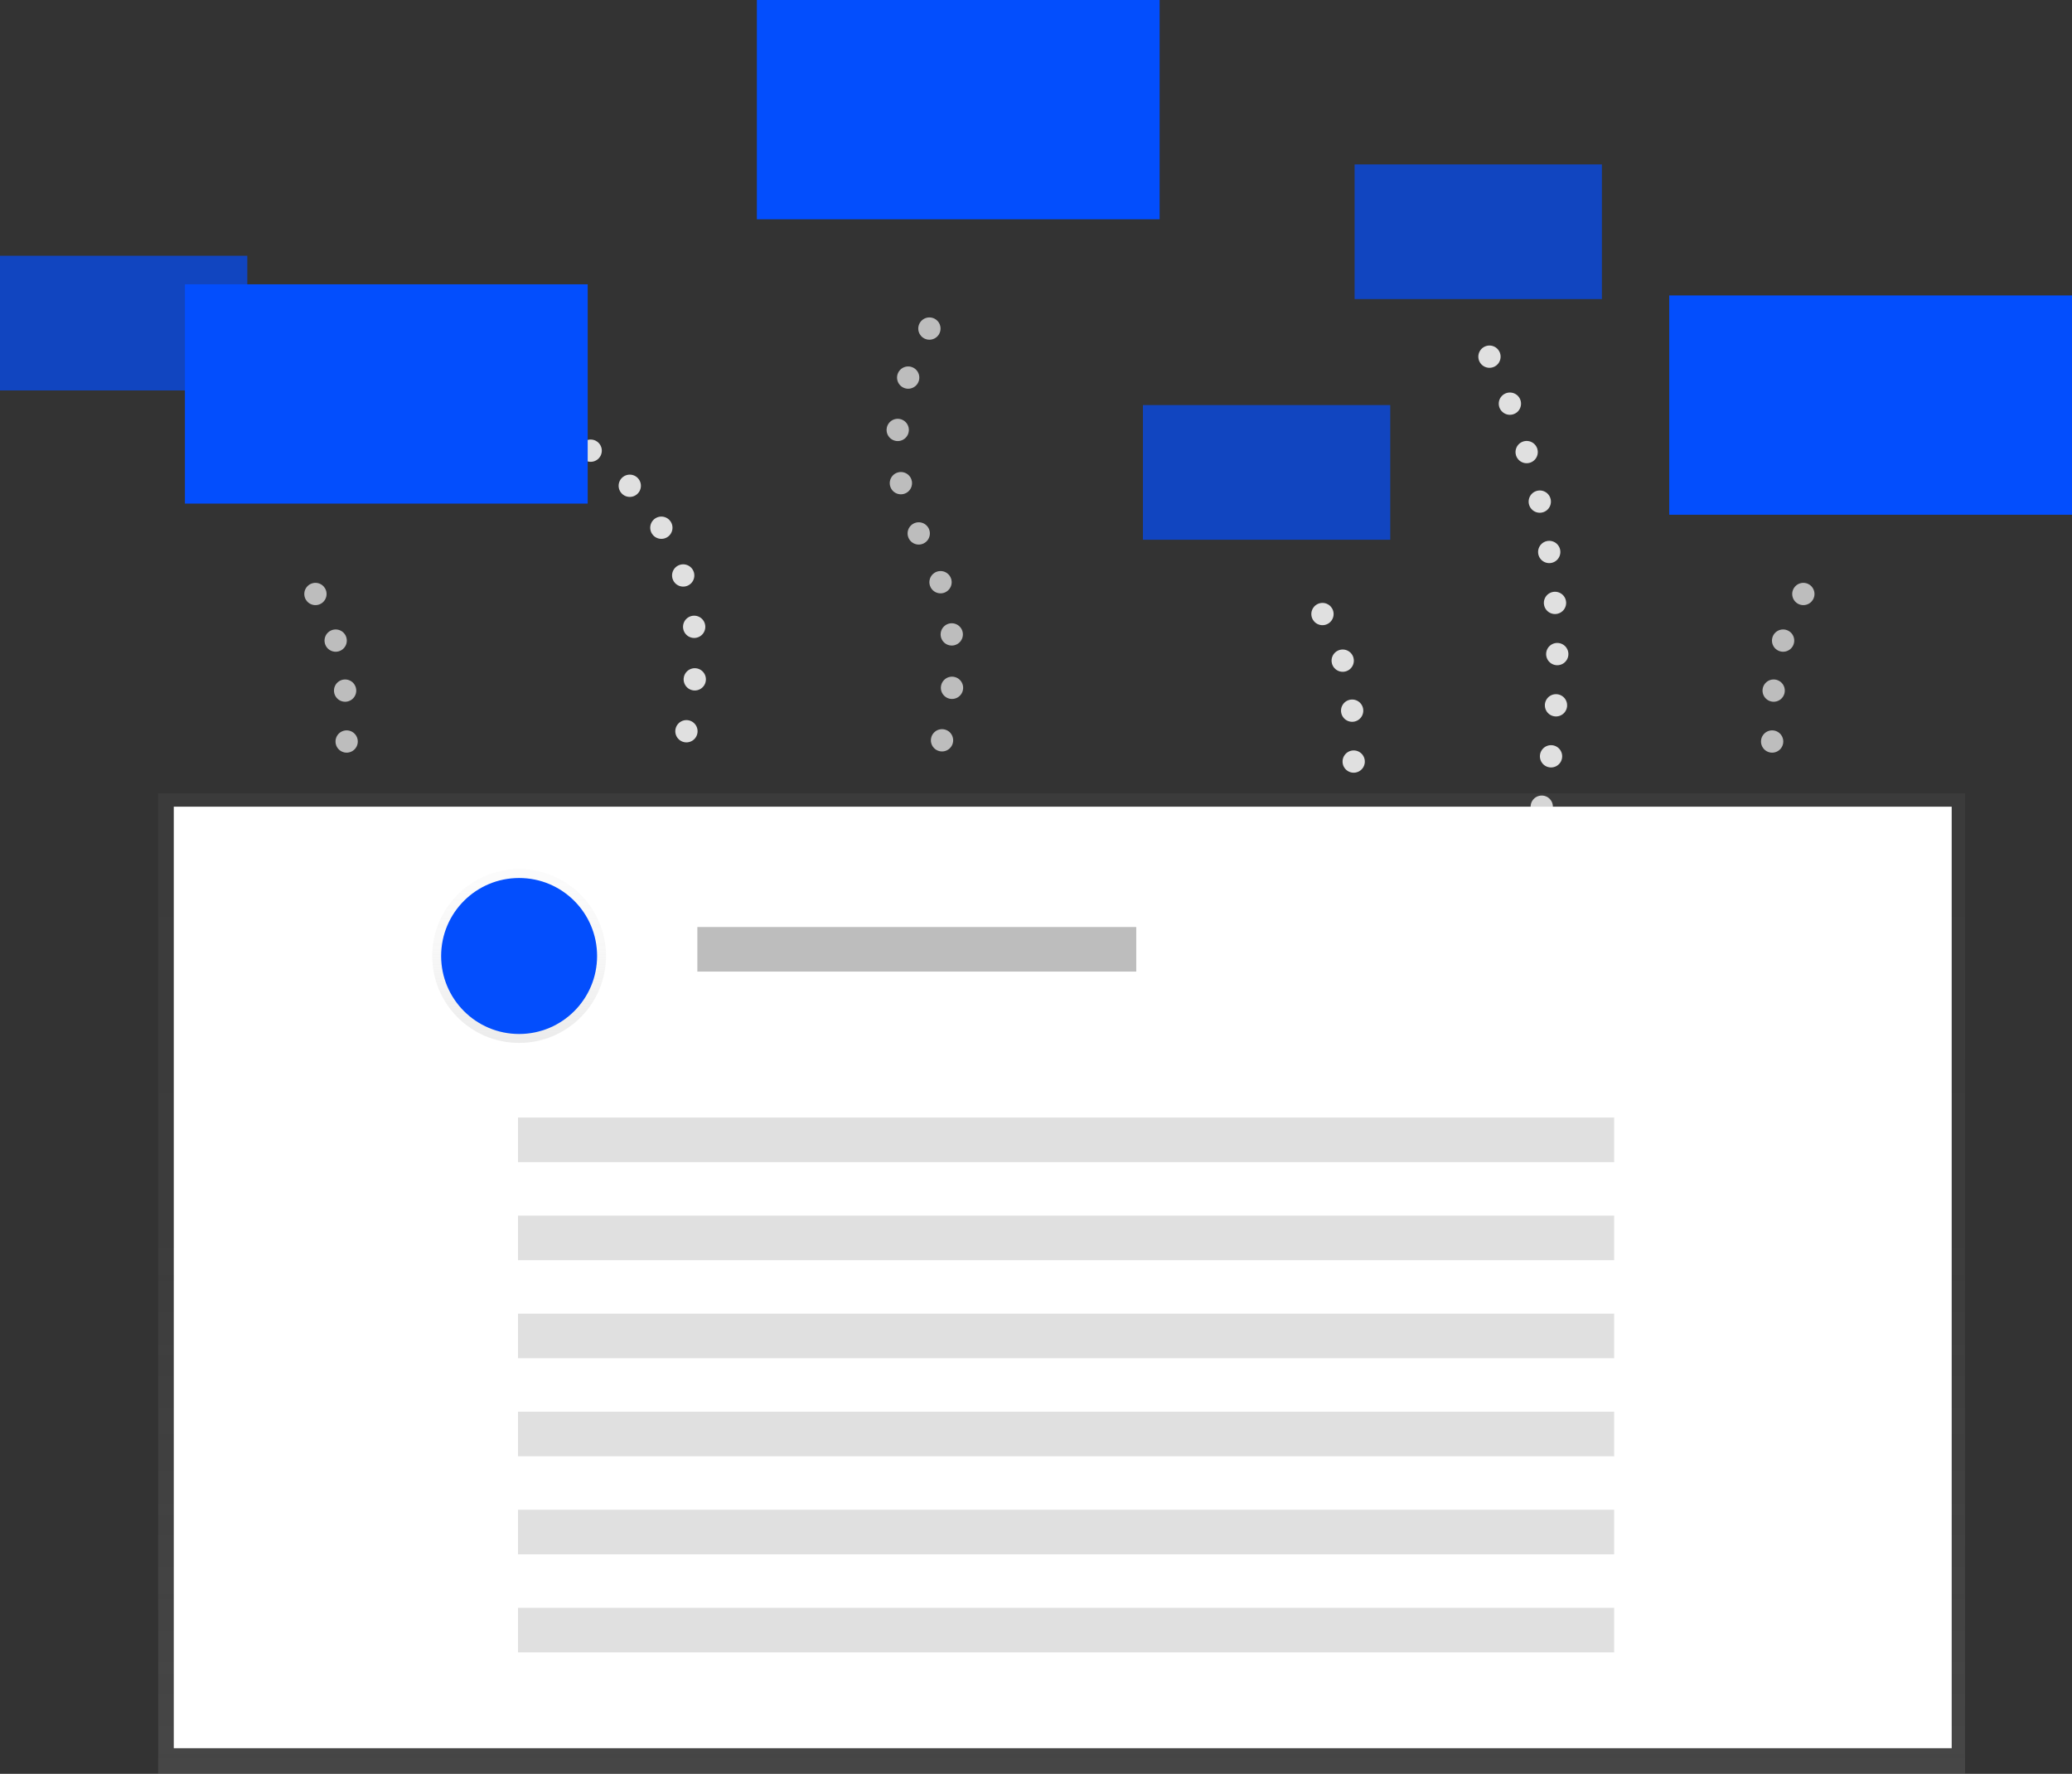 <svg height="796" viewBox="0 0 930 796" width="930" xmlns="http://www.w3.org/2000/svg" xmlns:xlink="http://www.w3.org/1999/xlink"><rect x="0" y="0" width="930" height="796" fill="#333333" stroke="none"/><linearGradient id="a" gradientUnits="userSpaceOnUse" x1="476.5" x2="476.5" y1="796" y2="356"><stop offset="0" stop-color="#808080" stop-opacity=".25"/><stop offset=".54" stop-color="#808080" stop-opacity=".12"/><stop offset="1" stop-color="#808080" stop-opacity=".1"/></linearGradient><linearGradient id="b" gradientUnits="userSpaceOnUse" x1="233" x2="233" y1="468" y2="390"><stop offset="0" stop-color="#b3b3b3" stop-opacity=".25"/><stop offset=".54" stop-color="#b3b3b3" stop-opacity=".1"/><stop offset="1" stop-color="#b3b3b3" stop-opacity=".05"/></linearGradient><path d="m827 414s28-104-28-211" style="fill:none;stroke:#e0e0e0;stroke-linecap:round;stroke-linejoin:round;stroke-width:10;stroke-dasharray:0 23" transform="translate(-135 -52)"/><path d="m443.1 380.14c9.88-40.36 12.83-124.5-117.66-160.22" style="fill:none;stroke:#e0e0e0;stroke-linecap:round;stroke-linejoin:round;stroke-width:10;stroke-dasharray:0 23.61" transform="translate(-135 -52)"/><path d="m71 356h811v440h-811z" fill="url(#a)"/><path d="m78 362h798v422.5h-798z" fill="#fff"/><circle cx="233" cy="429" fill="url(#b)" r="39"/><circle cx="233" cy="429" fill="#034efd" r="35"/><path d="m313 416h197v20h-197z" fill="#bdbdbd"/><path d="m232.5 545.5h492v20h-492z" fill="#e0e0e0"/><path d="m232.5 501.5h492v20h-492z" fill="#e0e0e0"/><path d="m232.5 589.5h492v20h-492z" fill="#e0e0e0"/><path d="m232.5 633.5h492v20h-492z" fill="#e0e0e0"/><path d="m232.5 677.5h492v20h-492z" fill="#e0e0e0"/><path d="m232.5 721.5h492v20h-492z" fill="#e0e0e0"/><path d="m290.59 384.75c.76-21.62-1.88-53.94-20.78-75.41" style="fill:none;stroke:#bdbdbd;stroke-linecap:round;stroke-linejoin:round;stroke-width:10;stroke-dasharray:0 22.87" transform="translate(-135 -52)"/><path d="m742.59 393.75c.76-21.62-1.88-53.94-20.78-75.41" style="fill:none;stroke:#e0e0e0;stroke-linecap:round;stroke-linejoin:round;stroke-width:10;stroke-dasharray:0 22.87" transform="translate(-135 -52)"/><path d="m930.41 384.75c-.76-21.62 1.88-53.94 20.78-75.41" style="fill:none;stroke:#bdbdbd;stroke-linecap:round;stroke-linejoin:round;stroke-width:10;stroke-dasharray:0 22.87" transform="translate(-135 -52)"/><g fill="#034efd"><path d="m0 114.78h111v60.43h-111z" opacity=".7"/><path d="m608 73.78h111v60.43h-111z" opacity=".7"/><path d="m513 181.78h111v60.43h-111z" opacity=".7"/><path d="m83 127.58h180.78v98.41h-180.78z"/><path d="m749.22 132.58h180.78v98.41h-180.78z"/><path d="m339.71 0h180.78v98.41h-180.78z"/></g><path d="m557.82 384.21c6.13-21.36 10.12-55.49-9.32-90.72-24-43.51-2.42-85.9 9.85-104.36" style="fill:none;stroke:#bdbdbd;stroke-linecap:round;stroke-linejoin:round;stroke-width:10;stroke-dasharray:0 24.01" transform="translate(-135 -52)"/></svg>
